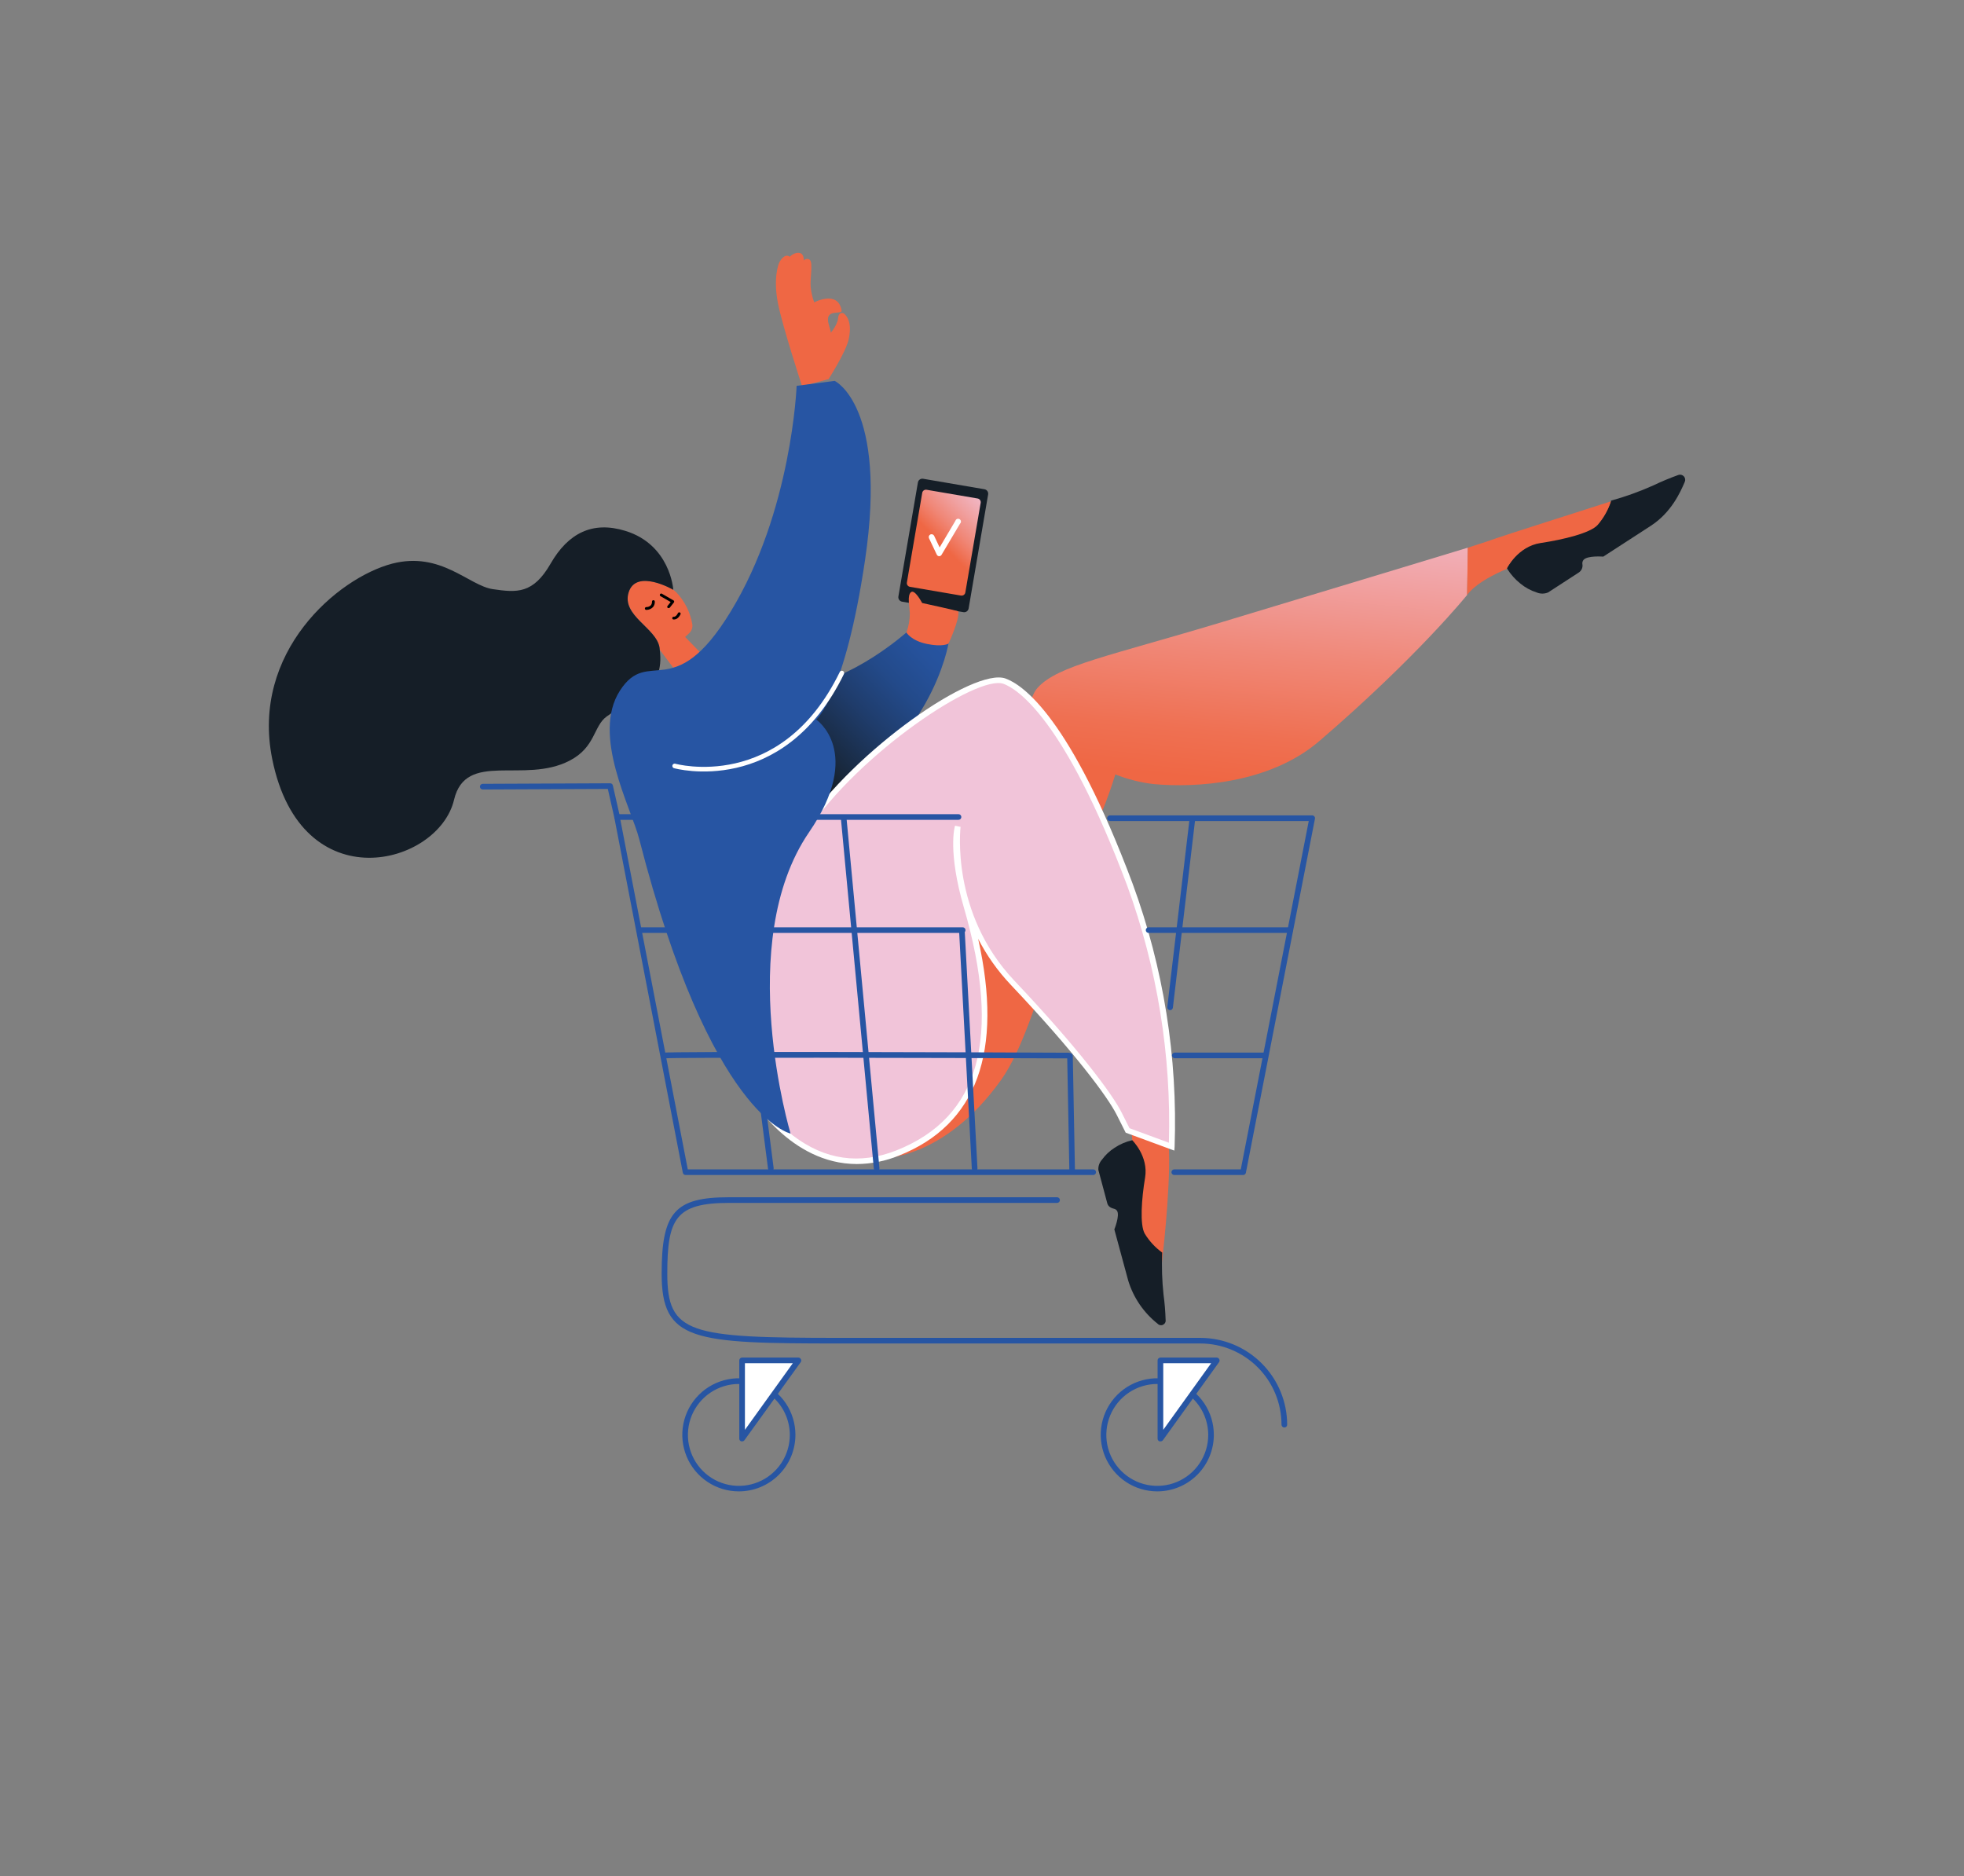 <svg width="424" height="405" viewBox="0 0 424 405" fill="none" xmlns="http://www.w3.org/2000/svg">
<rect x="0" y="0" width="424" height="405" fill="#808080" stroke="none"/>
<path d="M231.37 187.4C231.37 187.4 224.62 221.22 216.13 233.13C203.63 250.66 190.05 250.07 190.05 250.07C190.05 250.07 184.97 217.89 187.68 206.07C190.39 194.25 204.27 168.81 204.27 168.81L217.15 168.47L231.37 187.4Z" fill="#EF6744"/>
<path d="M212.532 105.624L199.284 103.357C198.756 103.267 198.255 103.622 198.164 104.15L193.951 128.772C193.861 129.3 194.216 129.801 194.744 129.891L207.991 132.158C208.519 132.249 209.021 131.894 209.111 131.366L213.324 106.744C213.414 106.216 213.06 105.714 212.532 105.624Z" fill="#151E27"/>
<path d="M211.052 107.62L200.032 105.734C199.591 105.659 199.172 105.955 199.097 106.396L195.784 125.755C195.709 126.196 196.005 126.614 196.446 126.69L207.466 128.575C207.907 128.651 208.326 128.355 208.401 127.914L211.714 108.555C211.789 108.114 211.493 107.696 211.052 107.62Z" fill="url(#paint0_linear)"/>
<path d="M175.58 173.44C201.13 162.24 204.82 138.65 204.82 138.65L195.99 136.27C195.99 136.27 183.74 147.36 172.21 148.12C167.21 148.45 149.21 138.65 144.21 152.68C141.41 160.56 165.66 177.79 175.58 173.44Z" fill="url(#paint1_linear)"/>
<path d="M195.69 136.56C195.69 136.56 196.69 138.31 200.12 139.02C203.55 139.73 204.77 138.95 204.77 138.95C204.77 138.95 207.2 133.73 206.89 132C206.89 131.87 199.08 130.18 199.08 130.18C199.08 130.18 197.49 127.12 196.66 127.85C195.83 128.58 196.34 130.72 196.42 132.46C196.407 133.858 196.16 135.243 195.69 136.56V136.56Z" fill="#EF6744"/>
<path d="M202.76 120.08C202.65 120.077 202.543 120.044 202.452 119.984C202.36 119.924 202.286 119.839 202.24 119.74L200.56 116.2C200.491 116.053 200.483 115.884 200.539 115.731C200.594 115.579 200.708 115.454 200.855 115.385C201.002 115.316 201.171 115.308 201.324 115.364C201.476 115.419 201.601 115.533 201.67 115.68L202.85 118.18L206.26 112.43C206.287 112.34 206.334 112.257 206.397 112.188C206.461 112.12 206.54 112.066 206.628 112.033C206.715 112 206.81 111.987 206.903 111.996C206.997 112.005 207.087 112.035 207.166 112.085C207.246 112.134 207.313 112.201 207.363 112.281C207.413 112.361 207.443 112.451 207.452 112.544C207.461 112.638 207.449 112.732 207.415 112.82C207.382 112.907 207.329 112.986 207.26 113.05L203.26 119.79C203.206 119.875 203.133 119.946 203.046 119.997C202.959 120.047 202.861 120.076 202.76 120.08V120.08Z" fill="white"/>
<path d="M234.42 181.3C237.42 178.45 240.78 167.19 240.78 167.19C243.454 168.247 246.254 168.949 249.11 169.28C258 170.09 274.03 169.28 284.88 159.94C306.12 141.67 316.74 128.43 316.74 128.43L316.9 118.23C316.9 118.23 294.42 125.07 264.28 134.16C239.28 141.71 228.46 143.64 224.05 148.43C217.89 155.12 225.43 189.97 234.42 181.3Z" fill="url(#paint2_linear)"/>
<path d="M178.87 81.85L173.15 83.35C173.15 83.35 168.94 70.54 167.94 65.43C166.94 60.32 167.94 57.07 168.36 56.43C169.59 54.48 170.49 55.43 170.49 55.43C170.49 55.43 171.65 54.26 172.78 54.65C173.6 54.93 173.53 56.25 173.53 56.25C173.606 56.149 173.702 56.066 173.811 56.005C173.921 55.943 174.043 55.906 174.168 55.895C174.294 55.883 174.42 55.898 174.539 55.939C174.658 55.98 174.768 56.045 174.86 56.13C175.53 56.79 174.86 60.23 175.01 61.92C175.121 63.064 175.376 64.19 175.77 65.27C175.77 65.27 180.93 62.57 181.69 67.02C181.88 68.11 177.77 66.35 178.95 70.17C181.11 77.11 178.87 81.85 178.87 81.85Z" fill="#EF6744"/>
<path d="M246.75 230.58C246.75 230.58 252.11 239.75 252.38 248.58C252.65 257.41 250.84 272.58 250.84 272.58L243.74 265.12L244.44 246.12C244.198 241.615 242.379 237.338 239.3 234.04C235.63 230.04 238.61 231.24 238.61 231.24L246.75 230.58Z" fill="#EF6744"/>
<path d="M244.44 246.16C244.44 246.16 247.98 249.62 247.21 254.23C246.44 258.84 246.04 264.43 247.14 266.34C248.111 267.933 249.389 269.316 250.9 270.41C250.769 273.44 250.866 276.475 251.19 279.49C251.435 281.301 251.585 283.123 251.64 284.95C251.672 285.162 251.635 285.379 251.534 285.569C251.433 285.758 251.273 285.91 251.079 286.002C250.885 286.094 250.667 286.121 250.456 286.079C250.246 286.038 250.054 285.929 249.91 285.77C246.903 283.388 244.692 280.148 243.57 276.48L240.57 265.41C240.57 265.41 241.79 262.41 241.16 261.41C241.082 261.291 240.981 261.188 240.862 261.109C240.744 261.03 240.61 260.976 240.47 260.95C239.62 260.72 239.19 260.36 239.03 259.71L237.12 252.57C237.095 252.173 237.149 251.775 237.28 251.399C237.41 251.023 237.614 250.676 237.88 250.38C238.62 249.356 239.546 248.481 240.61 247.8C241.775 247.023 243.074 246.467 244.44 246.16V246.16Z" fill="#151E27"/>
<path d="M162.61 236.51C162.61 236.51 174.21 256.69 193.75 248.97C218.97 238.97 213.02 210.69 208.69 195.77C205.21 183.77 206.78 178.47 206.78 178.47C206.305 184.599 207.108 190.76 209.137 196.562C211.167 202.365 214.379 207.683 218.57 212.18C232.81 227.18 239.77 236.82 241.57 240.45L243.39 244.08L252.91 247.59C253.635 228.33 250.578 209.114 243.91 191.03C232.85 161.56 222.91 149.3 216.82 147.09C210.73 144.88 185.21 161.97 173.69 179.16C152.65 210.51 162.61 236.51 162.61 236.51Z" fill="url(#paint3_linear)"/>
<path d="M184.98 251.3C170.57 251.3 162.18 236.99 162.08 236.81V236.73C161.98 236.47 152.25 210.07 173.22 178.82C184.71 161.71 210.28 144.06 217.07 146.48C220.83 147.83 231.07 154.86 244.52 190.78C251.194 208.954 254.271 228.252 253.58 247.6L253.52 248.4L243.02 244.53L241.09 240.69C239.16 236.84 232 227.17 218.17 212.56C215.385 209.611 213.029 206.285 211.17 202.68C216.63 227.09 210.88 242.82 194.04 249.49C191.164 250.67 188.088 251.284 184.98 251.3V251.3ZM163.21 236.25C165.334 239.669 168.041 242.688 171.21 245.17C178.11 250.42 185.61 251.49 193.51 248.36C211.51 241.23 216.27 224.07 208.08 195.9C204.59 183.9 206.08 178.48 206.18 178.26L207.37 178.51C207.37 178.69 205.13 197.08 218.99 211.72C232.85 226.36 240.15 236.22 242.12 240.14L243.84 243.56L252.35 246.7C252.888 227.8 249.834 208.971 243.35 191.21C229.67 154.77 219.43 148.64 216.62 147.62C211 145.62 185.62 162.41 174.2 179.5C153.97 209.63 162.72 235.03 163.21 236.25Z" fill="white"/>
<path d="M151.05 140.74L147.91 137.51L148.77 136.71C149.042 136.46 149.247 136.146 149.366 135.797C149.485 135.447 149.514 135.074 149.45 134.71C148.998 132.145 147.802 129.77 146.01 127.88C145.8 127.68 145.58 127.49 145.35 127.3C145.35 127.3 137.35 122.64 135.71 127.88C134.16 132.93 141.71 135.54 142.39 139.8C142.39 139.94 142.39 140.07 142.39 140.21L145.34 144.15C146.478 143.845 147.566 143.377 148.57 142.76C149.491 142.211 150.326 141.531 151.05 140.74V140.74Z" fill="#EF6744"/>
<path d="M142.39 139.83C141.74 135.57 134.16 132.96 135.71 127.91C137.32 122.67 145.35 127.33 145.35 127.33C145.35 127.14 144.65 117.58 135.01 114.61C127.9 112.42 122.65 115.11 118.87 121.68C115.09 128.25 111.58 127.95 106.39 127.19C101.2 126.43 95.21 118.97 84.68 121.68C72.9 124.76 54.11 140.77 58.77 163.86C65.01 194.78 94.67 186.86 98.02 172.67C100.56 161.96 113.11 169.33 122.96 164.22C128.59 161.31 128.09 156.77 130.96 154.69C137.07 150.25 143.57 149.14 142.43 140.24C142.41 140.1 142.41 139.97 142.39 139.83Z" fill="#151E27"/>
<path d="M144.32 131.28C144.252 131.28 144.186 131.259 144.13 131.22C144.074 131.162 144.043 131.085 144.043 131.005C144.043 130.925 144.074 130.848 144.13 130.79L144.79 129.97L142.56 128.69C142.501 128.644 142.461 128.578 142.447 128.504C142.434 128.431 142.447 128.355 142.485 128.29C142.522 128.226 142.582 128.177 142.653 128.153C142.724 128.129 142.801 128.132 142.87 128.16L145.4 129.62C145.436 129.641 145.468 129.67 145.492 129.705C145.516 129.739 145.533 129.778 145.54 129.82C145.551 129.863 145.551 129.909 145.54 129.952C145.53 129.996 145.509 130.036 145.48 130.07L144.61 131.17C144.575 131.211 144.53 131.243 144.479 131.262C144.428 131.282 144.374 131.288 144.32 131.28V131.28Z" fill="black"/>
<path d="M145.52 133.74C145.467 133.747 145.413 133.747 145.36 133.74C145.32 133.732 145.283 133.716 145.249 133.692C145.216 133.669 145.189 133.639 145.168 133.604C145.147 133.569 145.134 133.53 145.129 133.49C145.124 133.45 145.128 133.409 145.14 133.37C145.159 133.293 145.207 133.227 145.275 133.186C145.342 133.145 145.423 133.132 145.5 133.15C145.5 133.15 145.95 133.2 146.36 132.36C146.397 132.288 146.46 132.233 146.536 132.207C146.613 132.18 146.697 132.185 146.77 132.22C146.807 132.237 146.84 132.261 146.867 132.291C146.894 132.322 146.914 132.357 146.927 132.395C146.941 132.433 146.946 132.474 146.943 132.514C146.94 132.555 146.929 132.594 146.91 132.63C146.42 133.6 145.81 133.74 145.52 133.74Z" fill="black"/>
<path d="M139.53 131.67C139.452 131.673 139.376 131.645 139.318 131.593C139.26 131.541 139.225 131.468 139.22 131.39C139.217 131.349 139.223 131.308 139.236 131.27C139.249 131.231 139.27 131.195 139.296 131.165C139.323 131.134 139.356 131.109 139.393 131.091C139.429 131.073 139.469 131.063 139.51 131.06C139.694 131.066 139.878 131.035 140.05 130.968C140.222 130.901 140.378 130.799 140.51 130.67C140.681 130.45 140.769 130.178 140.76 129.9C140.752 129.82 140.776 129.741 140.827 129.679C140.877 129.617 140.95 129.578 141.03 129.57C141.11 129.562 141.189 129.586 141.251 129.637C141.313 129.687 141.352 129.76 141.36 129.84C141.397 130.281 141.26 130.718 140.98 131.06C140.796 131.251 140.575 131.403 140.331 131.508C140.088 131.612 139.825 131.668 139.56 131.67H139.53Z" fill="black"/>
<path d="M178.87 81.85C178.87 81.85 182.56 76.13 183.21 73.28C183.86 70.43 183.29 68.68 182.29 67.76C182 67.49 181.03 67.26 180.92 68.76C180.81 70.26 178.84 72.7 178.51 72.48C178.18 72.26 178.87 81.85 178.87 81.85Z" fill="#EF6744"/>
<path d="M171.98 83.3C171.98 83.3 170.98 110.36 157.71 132.09C145.4 152.26 140.04 139.48 133.84 149.09C127.64 158.7 136.24 174.3 138 181.15C153.41 241.21 170.67 244.72 170.67 244.72C170.67 244.72 158.32 203.54 174.67 179.66C186.53 162.35 176.22 155.35 176.22 155.35C176.22 155.35 182.45 150.1 186.76 120.84C191.66 87.62 180.2 82.23 180.2 82.23L171.98 83.3Z" fill="url(#paint4_linear)"/>
<path d="M145.65 165.36C145.65 165.36 168.81 171.84 181.74 145.3" stroke="white" stroke-linecap="round" stroke-linejoin="round"/>
<path d="M252.61 218.08H252.53C252.371 218.058 252.226 217.974 252.127 217.847C252.029 217.72 251.983 217.56 252 217.4L256.83 176.61C256.835 176.527 256.857 176.446 256.894 176.372C256.931 176.298 256.983 176.232 257.047 176.179C257.11 176.125 257.184 176.086 257.264 176.062C257.343 176.038 257.427 176.03 257.509 176.04C257.591 176.05 257.671 176.076 257.743 176.117C257.815 176.159 257.878 176.214 257.927 176.281C257.977 176.347 258.013 176.423 258.032 176.504C258.051 176.584 258.054 176.668 258.04 176.75L253.21 217.54C253.193 217.688 253.123 217.824 253.012 217.923C252.902 218.023 252.759 218.079 252.61 218.08V218.08Z" fill="#2755A3"/>
<path d="M277.27 308.18C277.11 308.18 276.956 308.117 276.842 308.005C276.728 307.893 276.663 307.74 276.66 307.58C276.657 302.931 274.81 298.472 271.523 295.184C268.237 291.895 263.779 290.045 259.13 290.04H181.21C149.54 290.04 142.84 289.54 142.84 274.95C142.84 261.7 145.7 258.47 157.42 258.47H228.21C228.372 258.47 228.527 258.534 228.641 258.649C228.756 258.763 228.82 258.918 228.82 259.08C228.82 259.242 228.756 259.397 228.641 259.511C228.527 259.626 228.372 259.69 228.21 259.69H157.43C145.82 259.69 144.06 263.12 144.06 274.95C144.06 287.95 148.73 288.83 181.22 288.83H259.13C264.101 288.835 268.867 290.812 272.382 294.328C275.898 297.843 277.875 302.609 277.88 307.58C277.88 307.66 277.864 307.738 277.833 307.812C277.803 307.885 277.758 307.952 277.701 308.008C277.644 308.064 277.577 308.108 277.503 308.137C277.429 308.167 277.35 308.181 277.27 308.18V308.18Z" fill="#2755A3"/>
<path d="M159.51 321.97C157.095 321.97 154.734 321.254 152.725 319.912C150.717 318.569 149.152 316.662 148.228 314.43C147.305 312.199 147.063 309.743 147.535 307.374C148.007 305.005 149.171 302.83 150.88 301.123C152.588 299.415 154.765 298.253 157.134 297.783C159.503 297.313 161.959 297.557 164.189 298.482C166.42 299.408 168.327 300.975 169.667 302.984C171.008 304.993 171.722 307.355 171.72 309.77C171.717 313.007 170.43 316.11 168.14 318.397C165.851 320.685 162.747 321.97 159.51 321.97V321.97ZM159.51 298.78C157.334 298.78 155.208 299.425 153.399 300.634C151.59 301.843 150.18 303.561 149.347 305.57C148.515 307.58 148.297 309.792 148.721 311.926C149.146 314.06 150.193 316.02 151.732 317.558C153.27 319.097 155.23 320.144 157.364 320.569C159.498 320.993 161.71 320.775 163.72 319.943C165.729 319.11 167.447 317.7 168.656 315.891C169.865 314.082 170.51 311.956 170.51 309.78C170.505 306.866 169.343 304.073 167.281 302.015C165.219 299.956 162.424 298.8 159.51 298.8V298.78Z" fill="#2755A3"/>
<path d="M160.19 293.69V310.57L172.33 293.69H160.19Z" fill="white"/>
<path d="M160.21 311.17C160.147 311.18 160.083 311.18 160.02 311.17C159.899 311.132 159.792 311.056 159.717 310.954C159.641 310.851 159.6 310.727 159.6 310.6V293.69C159.6 293.528 159.664 293.373 159.779 293.259C159.893 293.144 160.048 293.08 160.21 293.08H172.35C172.462 293.079 172.572 293.11 172.667 293.168C172.762 293.226 172.84 293.31 172.89 293.41C172.951 293.504 172.983 293.613 172.983 293.725C172.983 293.837 172.951 293.946 172.89 294.04L160.68 310.97C160.621 311.036 160.549 311.088 160.467 311.122C160.386 311.157 160.298 311.173 160.21 311.17V311.17ZM160.82 294.3V308.68L171.16 294.3H160.82Z" fill="#2755A3"/>
<path d="M249.84 321.97C247.425 321.97 245.064 321.254 243.055 319.912C241.047 318.569 239.482 316.662 238.558 314.43C237.635 312.199 237.393 309.743 237.865 307.374C238.337 305.005 239.501 302.83 241.21 301.123C242.918 299.415 245.095 298.253 247.464 297.783C249.833 297.313 252.289 297.557 254.519 298.482C256.75 299.408 258.657 300.975 259.997 302.984C261.338 304.993 262.052 307.355 262.05 309.77C262.047 313.007 260.76 316.11 258.47 318.397C256.181 320.685 253.077 321.97 249.84 321.97ZM249.84 298.78C247.664 298.78 245.538 299.425 243.729 300.634C241.92 301.843 240.51 303.561 239.677 305.57C238.845 307.58 238.627 309.792 239.051 311.926C239.476 314.06 240.523 316.02 242.062 317.558C243.6 319.097 245.56 320.144 247.694 320.569C249.828 320.993 252.04 320.775 254.05 319.943C256.06 319.11 257.777 317.7 258.986 315.891C260.195 314.082 260.84 311.956 260.84 309.78C260.835 306.866 259.673 304.073 257.611 302.015C255.549 299.956 252.754 298.8 249.84 298.8V298.78Z" fill="#2755A3"/>
<path d="M250.52 293.69V310.57L262.66 293.69H250.52Z" fill="white"/>
<path d="M250.52 311.17H250.33C250.209 311.132 250.102 311.056 250.027 310.954C249.951 310.851 249.91 310.727 249.91 310.6V293.69C249.91 293.61 249.926 293.531 249.956 293.457C249.987 293.383 250.032 293.315 250.089 293.259C250.145 293.202 250.213 293.157 250.287 293.126C250.361 293.096 250.44 293.08 250.52 293.08H262.66C262.772 293.079 262.882 293.11 262.977 293.168C263.072 293.226 263.15 293.31 263.2 293.41C263.258 293.505 263.289 293.614 263.289 293.725C263.289 293.836 263.258 293.945 263.2 294.04L251.02 310.97C250.957 311.038 250.879 311.092 250.792 311.126C250.706 311.161 250.613 311.176 250.52 311.17V311.17ZM251.13 294.3V308.68L261.47 294.3H251.13Z" fill="#2755A3"/>
<path d="M143.26 228.47C143.135 228.47 143.013 228.429 142.914 228.353C142.815 228.277 142.743 228.171 142.71 228.05C142.666 227.891 142.685 227.721 142.763 227.576C142.841 227.43 142.973 227.321 143.13 227.27C144.13 226.95 210.39 227.16 230.69 227.27C230.852 227.27 231.007 227.334 231.121 227.449C231.236 227.563 231.3 227.718 231.3 227.88C231.3 228.042 231.236 228.197 231.121 228.311C231.007 228.426 230.852 228.49 230.69 228.49C201.25 228.38 145.13 228.24 143.44 228.49C143.379 228.492 143.319 228.485 143.26 228.47V228.47Z" fill="#2755A3"/>
<path d="M273.07 228.46H253.62C253.54 228.46 253.461 228.444 253.387 228.414C253.313 228.383 253.245 228.338 253.189 228.281C253.132 228.225 253.087 228.157 253.056 228.083C253.026 228.009 253.01 227.93 253.01 227.85C253.01 227.77 253.026 227.691 253.056 227.617C253.087 227.543 253.132 227.475 253.189 227.419C253.245 227.362 253.313 227.317 253.387 227.286C253.461 227.256 253.54 227.24 253.62 227.24H273.07C273.15 227.24 273.229 227.256 273.302 227.287C273.375 227.317 273.442 227.362 273.498 227.419C273.554 227.476 273.598 227.543 273.627 227.617C273.657 227.691 273.671 227.77 273.67 227.85C273.67 228.01 273.607 228.164 273.495 228.278C273.383 228.392 273.23 228.457 273.07 228.46V228.46Z" fill="#2755A3"/>
<path d="M207.84 201.41H138.21C138.048 201.41 137.893 201.346 137.779 201.231C137.664 201.117 137.6 200.962 137.6 200.8C137.6 200.638 137.664 200.483 137.779 200.369C137.893 200.254 138.048 200.19 138.21 200.19H207.83C207.91 200.19 207.989 200.206 208.063 200.236C208.137 200.267 208.205 200.312 208.261 200.369C208.318 200.425 208.363 200.493 208.394 200.567C208.424 200.641 208.44 200.72 208.44 200.8C208.44 200.96 208.377 201.114 208.265 201.228C208.153 201.342 208 201.407 207.84 201.41V201.41Z" fill="#2755A3"/>
<path d="M278.54 201.41H247.97C247.808 201.41 247.653 201.346 247.539 201.231C247.424 201.117 247.36 200.962 247.36 200.8C247.36 200.638 247.424 200.483 247.539 200.369C247.653 200.254 247.808 200.19 247.97 200.19H278.54C278.702 200.19 278.857 200.254 278.971 200.369C279.086 200.483 279.15 200.638 279.15 200.8C279.147 200.961 279.082 201.115 278.968 201.228C278.855 201.342 278.701 201.407 278.54 201.41Z" fill="#2755A3"/>
<path d="M236.01 253.67H148.01C147.867 253.672 147.728 253.623 147.617 253.531C147.507 253.439 147.434 253.311 147.41 253.17L132.62 176.49C132.606 176.402 132.611 176.313 132.633 176.227C132.656 176.141 132.695 176.06 132.75 175.99C132.808 175.922 132.88 175.866 132.961 175.828C133.042 175.79 133.13 175.771 133.22 175.77H206.93C207.092 175.77 207.247 175.834 207.361 175.949C207.476 176.063 207.54 176.218 207.54 176.38C207.54 176.542 207.476 176.697 207.361 176.811C207.247 176.926 207.092 176.99 206.93 176.99H133.93L148.48 252.45H236.01C236.172 252.45 236.327 252.514 236.441 252.629C236.556 252.743 236.62 252.898 236.62 253.06C236.62 253.222 236.556 253.377 236.441 253.491C236.327 253.606 236.172 253.67 236.01 253.67V253.67Z" fill="#2755A3"/>
<path d="M268.37 253.67H253.51C253.348 253.67 253.193 253.606 253.079 253.491C252.964 253.377 252.9 253.222 252.9 253.06C252.9 252.898 252.964 252.743 253.079 252.629C253.193 252.514 253.348 252.45 253.51 252.45H267.87L282.54 177.25H239.62C239.458 177.25 239.303 177.186 239.189 177.071C239.074 176.957 239.01 176.802 239.01 176.64C239.01 176.478 239.074 176.323 239.189 176.209C239.303 176.094 239.458 176.03 239.62 176.03H283.28C283.37 176.028 283.459 176.047 283.54 176.086C283.622 176.124 283.694 176.18 283.75 176.25C283.809 176.318 283.851 176.398 283.874 176.485C283.896 176.571 283.898 176.662 283.88 176.75L268.97 253.18C268.944 253.319 268.87 253.445 268.76 253.535C268.65 253.625 268.512 253.672 268.37 253.67V253.67Z" fill="#2755A3"/>
<path d="M166.41 252.87C166.263 252.869 166.121 252.815 166.011 252.717C165.901 252.62 165.829 252.486 165.81 252.34L156.08 176.75C156.066 176.593 156.114 176.436 156.213 176.313C156.312 176.19 156.456 176.11 156.613 176.091C156.769 176.071 156.928 176.113 157.054 176.208C157.181 176.304 157.265 176.444 157.29 176.6L167.02 252.18C167.037 252.34 166.991 252.5 166.893 252.627C166.794 252.754 166.649 252.838 166.49 252.86L166.41 252.87Z" fill="#2755A3"/>
<path d="M189.26 252.87C189.109 252.869 188.963 252.812 188.851 252.71C188.739 252.609 188.667 252.47 188.65 252.32L181.54 176.73C181.526 176.57 181.576 176.41 181.679 176.287C181.782 176.163 181.93 176.085 182.09 176.07C182.25 176.059 182.408 176.11 182.531 176.212C182.654 176.315 182.732 176.461 182.75 176.62L189.86 252.2C189.868 252.28 189.86 252.36 189.837 252.437C189.814 252.513 189.775 252.584 189.724 252.646C189.673 252.707 189.61 252.758 189.539 252.795C189.468 252.832 189.39 252.854 189.31 252.86L189.26 252.87Z" fill="#2755A3"/>
<path d="M210.41 252.87C210.253 252.87 210.102 252.81 209.989 252.702C209.875 252.594 209.808 252.447 209.8 252.29L207.06 201.05C207.068 200.901 207.132 200.759 207.237 200.653C207.343 200.548 207.484 200.484 207.634 200.476C207.783 200.467 207.931 200.514 208.048 200.607C208.165 200.7 208.244 200.832 208.27 200.98L211.02 252.23C211.024 252.31 211.012 252.39 210.985 252.466C210.958 252.541 210.917 252.611 210.863 252.67C210.809 252.73 210.744 252.778 210.671 252.812C210.599 252.847 210.52 252.866 210.44 252.87H210.41Z" fill="#2755A3"/>
<path d="M231.47 253.48C231.31 253.48 231.156 253.417 231.042 253.305C230.928 253.193 230.863 253.04 230.86 252.88L230.39 227.97C230.387 227.89 230.401 227.809 230.43 227.734C230.459 227.659 230.503 227.591 230.558 227.533C230.614 227.475 230.682 227.429 230.756 227.397C230.83 227.366 230.909 227.35 230.99 227.35V227.35C231.148 227.35 231.301 227.411 231.414 227.522C231.528 227.632 231.595 227.782 231.6 227.94L232.07 252.83C232.068 252.99 232.004 253.144 231.893 253.259C231.781 253.374 231.63 253.442 231.47 253.45V253.48Z" fill="#2755A3"/>
<path d="M133.21 176.97C133.071 176.97 132.937 176.923 132.829 176.835C132.722 176.748 132.648 176.626 132.62 176.49L131.22 170.32L104.22 170.44C104.058 170.44 103.903 170.376 103.789 170.261C103.674 170.147 103.61 169.992 103.61 169.83C103.61 169.668 103.674 169.513 103.789 169.399C103.903 169.284 104.058 169.22 104.22 169.22L131.72 169.1C131.858 169.097 131.992 169.143 132.1 169.228C132.208 169.314 132.282 169.435 132.31 169.57L133.82 176.23C133.838 176.307 133.84 176.386 133.827 176.464C133.814 176.542 133.786 176.616 133.744 176.683C133.702 176.75 133.648 176.808 133.584 176.854C133.519 176.9 133.447 176.932 133.37 176.95L133.21 176.97Z" fill="#2755A3"/>
<path d="M325.31 122.67L325.39 122.8C326.145 124.008 327.098 125.079 328.21 125.97C329.251 126.835 330.45 127.49 331.74 127.9C332.131 128.065 332.551 128.15 332.975 128.15C333.399 128.15 333.819 128.065 334.21 127.9L340.82 123.61C341.126 123.415 341.365 123.132 341.506 122.798C341.647 122.464 341.683 122.095 341.61 121.74C341.591 121.589 341.603 121.437 341.644 121.291C341.686 121.145 341.755 121.009 341.85 120.89C342.64 119.89 346.12 120.17 346.12 120.17L356.38 113.52C360.72 110.7 362.69 106.46 363.72 104.03C363.807 103.832 363.834 103.612 363.797 103.398C363.76 103.185 363.662 102.987 363.515 102.828C363.367 102.67 363.176 102.558 362.965 102.507C362.755 102.456 362.534 102.467 362.33 102.54C360.489 103.201 358.684 103.955 356.92 104.8C353.969 106.119 350.924 107.215 347.81 108.08C347.194 109.953 346.216 111.686 344.93 113.18C343.35 114.93 337.55 116.34 332.62 117.08C327.69 117.82 325.31 122.67 325.31 122.67Z" fill="#151E27"/>
<path d="M316.72 128.45C319.06 125.25 325.29 122.83 325.29 122.83H325.39L325.31 122.7C325.31 122.7 327.66 117.97 332.6 117.23C337.54 116.49 343.33 115.08 344.91 113.33C346.196 111.836 347.174 110.103 347.79 108.23C341.6 110.23 324.63 115.61 322.65 116.33C320.37 117.16 318.79 117.59 316.87 118.26C316.88 118.23 316.73 128.45 316.72 128.45Z" fill="#EF6744"/>
<defs>
<linearGradient id="paint0_linear" x1="198.736" y1="115.386" x2="215.851" y2="98.377" gradientUnits="userSpaceOnUse">
<stop offset="0.07" stop-color="#EF6744"/>
<stop offset="0.25" stop-color="#F08777"/>
<stop offset="0.43" stop-color="#F0A1A1"/>
<stop offset="0.58" stop-color="#F1B4C0"/>
<stop offset="0.72" stop-color="#F1C0D2"/>
<stop offset="0.81" stop-color="#F1C4D9"/>
</linearGradient>
<linearGradient id="paint1_linear" x1="155.025" y1="169.067" x2="196.141" y2="129.706" gradientUnits="userSpaceOnUse">
<stop offset="0.28" stop-color="#151E27"/>
<stop offset="0.39" stop-color="#192A41"/>
<stop offset="0.58" stop-color="#1F3C6B"/>
<stop offset="0.75" stop-color="#234A8A"/>
<stop offset="0.9" stop-color="#26529C"/>
<stop offset="1" stop-color="#2755A3"/>
</linearGradient>
<linearGradient id="paint2_linear" x1="247.878" y1="171.972" x2="255.114" y2="99.612" gradientUnits="userSpaceOnUse">
<stop offset="0.07" stop-color="#EF6744"/>
<stop offset="0.21" stop-color="#EF7052"/>
<stop offset="0.46" stop-color="#F08878"/>
<stop offset="0.81" stop-color="#F1ADB5"/>
<stop offset="1" stop-color="#F1C4D9"/>
</linearGradient>
<linearGradient id="paint3_linear" x1="-259163" y1="-76033.9" x2="-254185" y2="-84817.6" gradientUnits="userSpaceOnUse">
<stop offset="0.07" stop-color="#EF6744"/>
<stop offset="0.25" stop-color="#F08777"/>
<stop offset="0.43" stop-color="#F0A1A1"/>
<stop offset="0.58" stop-color="#F1B4C0"/>
<stop offset="0.72" stop-color="#F1C0D2"/>
<stop offset="0.81" stop-color="#F1C4D9"/>
</linearGradient>
<linearGradient id="paint4_linear" x1="-506526" y1="-139331" x2="-503621" y2="-147664" gradientUnits="userSpaceOnUse">
<stop offset="0.28" stop-color="#151E27"/>
<stop offset="0.39" stop-color="#192A41"/>
<stop offset="0.58" stop-color="#1F3C6B"/>
<stop offset="0.75" stop-color="#234A8A"/>
<stop offset="0.9" stop-color="#26529C"/>
<stop offset="1" stop-color="#2755A3"/>
</linearGradient>
</defs>
</svg>
